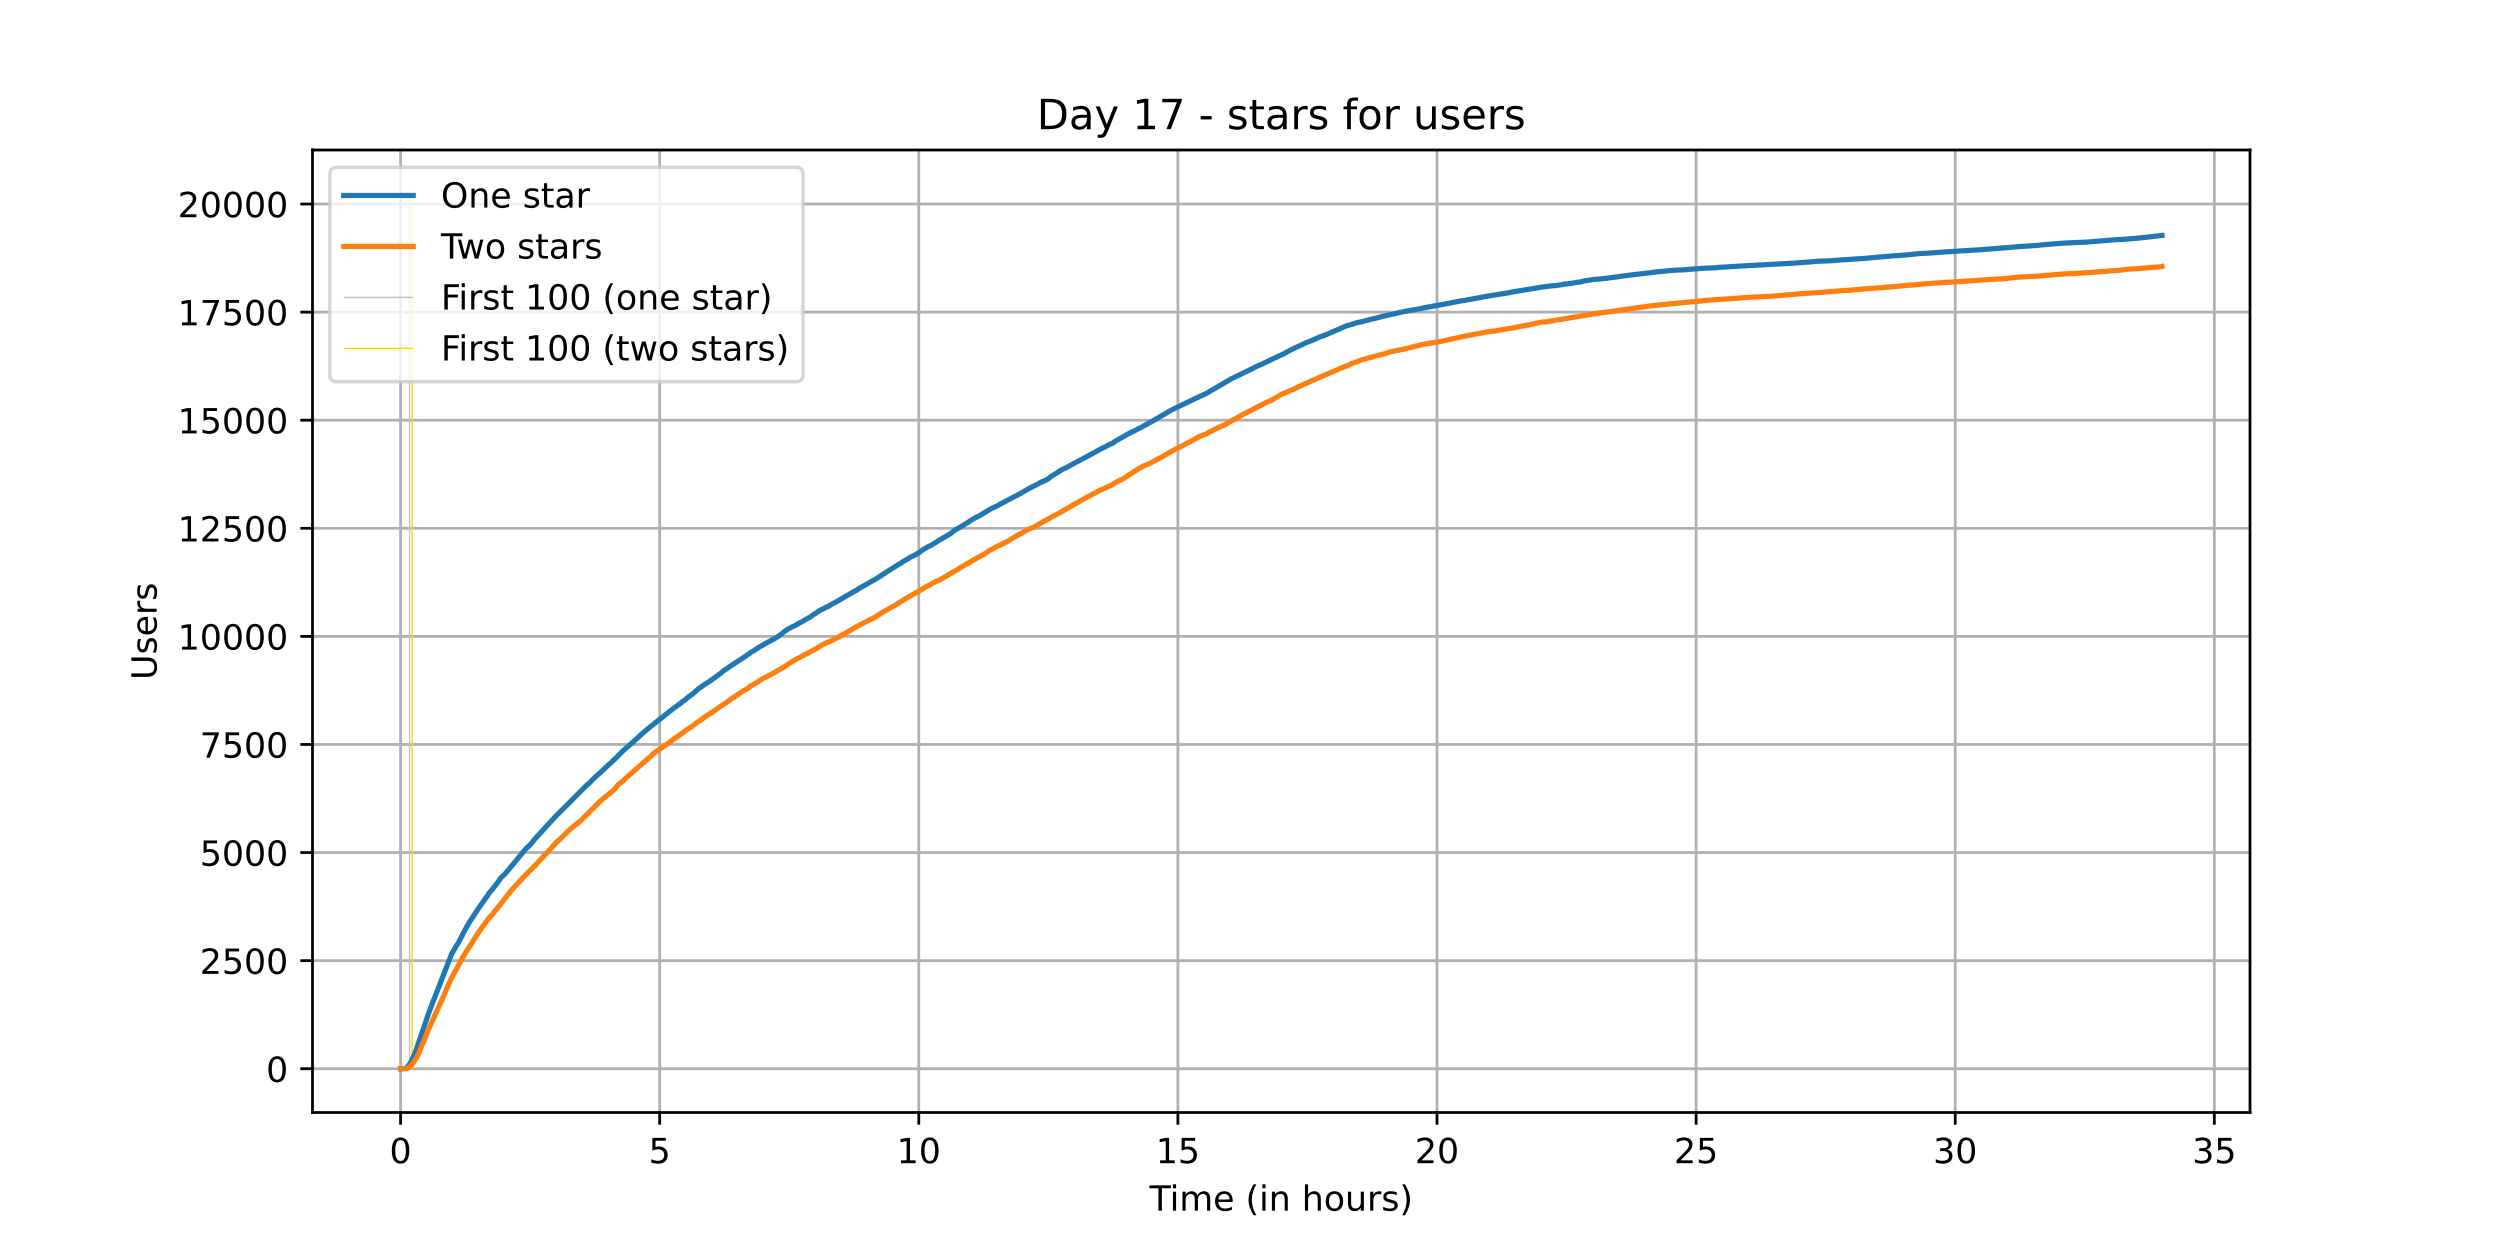 <?xml version="1.0" encoding="utf-8" standalone="no"?>
<!DOCTYPE svg PUBLIC "-//W3C//DTD SVG 1.1//EN"
  "http://www.w3.org/Graphics/SVG/1.1/DTD/svg11.dtd">
<!-- Created with matplotlib (https://matplotlib.org/) -->
<svg height="360pt" version="1.1" viewBox="0 0 720 360" width="720pt" xmlns="http://www.w3.org/2000/svg" xmlns:xlink="http://www.w3.org/1999/xlink">
 <defs>
  <style type="text/css">*{stroke-linecap:butt;stroke-linejoin:round;}</style>
 </defs>
 <g id="figure_1">
  <g id="patch_1">
   <path d="M 0 360 
L 720 360 
L 720 0 
L 0 0 
z
" style="fill:#ffffff;"/>
  </g>
  <g id="axes_1">
   <g id="patch_2">
    <path d="M 90 320.4 
L 648 320.4 
L 648 43.2 
L 90 43.2 
z
" style="fill:#ffffff;"/>
   </g>
   <g id="matplotlib.axis_1">
    <g id="xtick_1">
     <g id="line2d_1">
      <path clip-path="url(#p83f621152e)" d="M 115.364 320.4 
L 115.364 43.2 
" style="fill:none;stroke:#b0b0b0;stroke-linecap:square;stroke-width:0.8;"/>
     </g>
     <g id="line2d_2">
      <defs>
       <path d="M 0 0 
L 0 3.5 
" id="m2e81160166" style="stroke:#000000;stroke-width:0.8;"/>
      </defs>
      <g>
       <use style="stroke:#000000;stroke-width:0.8;" x="115.364" xlink:href="#m2e81160166" y="320.4"/>
      </g>
     </g>
     <g id="text_1">
      <!-- 0 -->
      <g transform="translate(112.182 334.998)scale(0.1 -0.1)">
       <defs>
        <path d="M 31.781 66.406 
Q 24.172 66.406 20.328 58.906 
Q 16.5 51.422 16.5 36.375 
Q 16.5 21.391 20.328 13.891 
Q 24.172 6.391 31.781 6.391 
Q 39.453 6.391 43.281 13.891 
Q 47.125 21.391 47.125 36.375 
Q 47.125 51.422 43.281 58.906 
Q 39.453 66.406 31.781 66.406 
z
M 31.781 74.219 
Q 44.047 74.219 50.516 64.516 
Q 56.984 54.828 56.984 36.375 
Q 56.984 17.969 50.516 8.266 
Q 44.047 -1.422 31.781 -1.422 
Q 19.531 -1.422 13.062 8.266 
Q 6.594 17.969 6.594 36.375 
Q 6.594 54.828 13.062 64.516 
Q 19.531 74.219 31.781 74.219 
z
" id="DejaVuSans-48"/>
       </defs>
       <use xlink:href="#DejaVuSans-48"/>
      </g>
     </g>
    </g>
    <g id="xtick_2">
     <g id="line2d_3">
      <path clip-path="url(#p83f621152e)" d="M 189.987 320.4 
L 189.987 43.2 
" style="fill:none;stroke:#b0b0b0;stroke-linecap:square;stroke-width:0.8;"/>
     </g>
     <g id="line2d_4">
      <g>
       <use style="stroke:#000000;stroke-width:0.8;" x="189.987" xlink:href="#m2e81160166" y="320.4"/>
      </g>
     </g>
     <g id="text_2">
      <!-- 5 -->
      <g transform="translate(186.806 334.998)scale(0.1 -0.1)">
       <defs>
        <path d="M 10.797 72.906 
L 49.516 72.906 
L 49.516 64.594 
L 19.828 64.594 
L 19.828 46.734 
Q 21.969 47.469 24.109 47.828 
Q 26.266 48.188 28.422 48.188 
Q 40.625 48.188 47.75 41.5 
Q 54.891 34.812 54.891 23.391 
Q 54.891 11.625 47.562 5.094 
Q 40.234 -1.422 26.906 -1.422 
Q 22.312 -1.422 17.547 -0.641 
Q 12.797 0.141 7.719 1.703 
L 7.719 11.625 
Q 12.109 9.234 16.797 8.062 
Q 21.484 6.891 26.703 6.891 
Q 35.156 6.891 40.078 11.328 
Q 45.016 15.766 45.016 23.391 
Q 45.016 31 40.078 35.438 
Q 35.156 39.891 26.703 39.891 
Q 22.75 39.891 18.812 39.016 
Q 14.891 38.141 10.797 36.281 
z
" id="DejaVuSans-53"/>
       </defs>
       <use xlink:href="#DejaVuSans-53"/>
      </g>
     </g>
    </g>
    <g id="xtick_3">
     <g id="line2d_5">
      <path clip-path="url(#p83f621152e)" d="M 264.61 320.4 
L 264.61 43.2 
" style="fill:none;stroke:#b0b0b0;stroke-linecap:square;stroke-width:0.8;"/>
     </g>
     <g id="line2d_6">
      <g>
       <use style="stroke:#000000;stroke-width:0.8;" x="264.61" xlink:href="#m2e81160166" y="320.4"/>
      </g>
     </g>
     <g id="text_3">
      <!-- 10 -->
      <g transform="translate(258.248 334.998)scale(0.1 -0.1)">
       <defs>
        <path d="M 12.406 8.297 
L 28.516 8.297 
L 28.516 63.922 
L 10.984 60.406 
L 10.984 69.391 
L 28.422 72.906 
L 38.281 72.906 
L 38.281 8.297 
L 54.391 8.297 
L 54.391 0 
L 12.406 0 
z
" id="DejaVuSans-49"/>
       </defs>
       <use xlink:href="#DejaVuSans-49"/>
       <use x="63.623" xlink:href="#DejaVuSans-48"/>
      </g>
     </g>
    </g>
    <g id="xtick_4">
     <g id="line2d_7">
      <path clip-path="url(#p83f621152e)" d="M 339.234 320.4 
L 339.234 43.2 
" style="fill:none;stroke:#b0b0b0;stroke-linecap:square;stroke-width:0.8;"/>
     </g>
     <g id="line2d_8">
      <g>
       <use style="stroke:#000000;stroke-width:0.8;" x="339.234" xlink:href="#m2e81160166" y="320.4"/>
      </g>
     </g>
     <g id="text_4">
      <!-- 15 -->
      <g transform="translate(332.871 334.998)scale(0.1 -0.1)">
       <use xlink:href="#DejaVuSans-49"/>
       <use x="63.623" xlink:href="#DejaVuSans-53"/>
      </g>
     </g>
    </g>
    <g id="xtick_5">
     <g id="line2d_9">
      <path clip-path="url(#p83f621152e)" d="M 413.857 320.4 
L 413.857 43.2 
" style="fill:none;stroke:#b0b0b0;stroke-linecap:square;stroke-width:0.8;"/>
     </g>
     <g id="line2d_10">
      <g>
       <use style="stroke:#000000;stroke-width:0.8;" x="413.857" xlink:href="#m2e81160166" y="320.4"/>
      </g>
     </g>
     <g id="text_5">
      <!-- 20 -->
      <g transform="translate(407.494 334.998)scale(0.1 -0.1)">
       <defs>
        <path d="M 19.188 8.297 
L 53.609 8.297 
L 53.609 0 
L 7.328 0 
L 7.328 8.297 
Q 12.938 14.109 22.625 23.891 
Q 32.328 33.688 34.812 36.531 
Q 39.547 41.844 41.422 45.531 
Q 43.312 49.219 43.312 52.781 
Q 43.312 58.594 39.234 62.25 
Q 35.156 65.922 28.609 65.922 
Q 23.969 65.922 18.812 64.312 
Q 13.672 62.703 7.812 59.422 
L 7.812 69.391 
Q 13.766 71.781 18.938 73 
Q 24.125 74.219 28.422 74.219 
Q 39.75 74.219 46.484 68.547 
Q 53.219 62.891 53.219 53.422 
Q 53.219 48.922 51.531 44.891 
Q 49.859 40.875 45.406 35.406 
Q 44.188 33.984 37.641 27.219 
Q 31.109 20.453 19.188 8.297 
z
" id="DejaVuSans-50"/>
       </defs>
       <use xlink:href="#DejaVuSans-50"/>
       <use x="63.623" xlink:href="#DejaVuSans-48"/>
      </g>
     </g>
    </g>
    <g id="xtick_6">
     <g id="line2d_11">
      <path clip-path="url(#p83f621152e)" d="M 488.48 320.4 
L 488.48 43.2 
" style="fill:none;stroke:#b0b0b0;stroke-linecap:square;stroke-width:0.8;"/>
     </g>
     <g id="line2d_12">
      <g>
       <use style="stroke:#000000;stroke-width:0.8;" x="488.48" xlink:href="#m2e81160166" y="320.4"/>
      </g>
     </g>
     <g id="text_6">
      <!-- 25 -->
      <g transform="translate(482.118 334.998)scale(0.1 -0.1)">
       <use xlink:href="#DejaVuSans-50"/>
       <use x="63.623" xlink:href="#DejaVuSans-53"/>
      </g>
     </g>
    </g>
    <g id="xtick_7">
     <g id="line2d_13">
      <path clip-path="url(#p83f621152e)" d="M 563.104 320.4 
L 563.104 43.2 
" style="fill:none;stroke:#b0b0b0;stroke-linecap:square;stroke-width:0.8;"/>
     </g>
     <g id="line2d_14">
      <g>
       <use style="stroke:#000000;stroke-width:0.8;" x="563.104" xlink:href="#m2e81160166" y="320.4"/>
      </g>
     </g>
     <g id="text_7">
      <!-- 30 -->
      <g transform="translate(556.741 334.998)scale(0.1 -0.1)">
       <defs>
        <path d="M 40.578 39.312 
Q 47.656 37.797 51.625 33 
Q 55.609 28.219 55.609 21.188 
Q 55.609 10.406 48.188 4.484 
Q 40.766 -1.422 27.094 -1.422 
Q 22.516 -1.422 17.656 -0.516 
Q 12.797 0.391 7.625 2.203 
L 7.625 11.719 
Q 11.719 9.328 16.594 8.109 
Q 21.484 6.891 26.812 6.891 
Q 36.078 6.891 40.938 10.547 
Q 45.797 14.203 45.797 21.188 
Q 45.797 27.641 41.281 31.266 
Q 36.766 34.906 28.719 34.906 
L 20.219 34.906 
L 20.219 43.016 
L 29.109 43.016 
Q 36.375 43.016 40.234 45.922 
Q 44.094 48.828 44.094 54.297 
Q 44.094 59.906 40.109 62.906 
Q 36.141 65.922 28.719 65.922 
Q 24.656 65.922 20.016 65.031 
Q 15.375 64.156 9.812 62.312 
L 9.812 71.094 
Q 15.438 72.656 20.344 73.438 
Q 25.25 74.219 29.594 74.219 
Q 40.828 74.219 47.359 69.109 
Q 53.906 64.016 53.906 55.328 
Q 53.906 49.266 50.438 45.094 
Q 46.969 40.922 40.578 39.312 
z
" id="DejaVuSans-51"/>
       </defs>
       <use xlink:href="#DejaVuSans-51"/>
       <use x="63.623" xlink:href="#DejaVuSans-48"/>
      </g>
     </g>
    </g>
    <g id="xtick_8">
     <g id="line2d_15">
      <path clip-path="url(#p83f621152e)" d="M 637.727 320.4 
L 637.727 43.2 
" style="fill:none;stroke:#b0b0b0;stroke-linecap:square;stroke-width:0.8;"/>
     </g>
     <g id="line2d_16">
      <g>
       <use style="stroke:#000000;stroke-width:0.8;" x="637.727" xlink:href="#m2e81160166" y="320.4"/>
      </g>
     </g>
     <g id="text_8">
      <!-- 35 -->
      <g transform="translate(631.364 334.998)scale(0.1 -0.1)">
       <use xlink:href="#DejaVuSans-51"/>
       <use x="63.623" xlink:href="#DejaVuSans-53"/>
      </g>
     </g>
    </g>
    <g id="text_9">
     <!-- Time (in hours) -->
     <g transform="translate(331.072 348.677)scale(0.1 -0.1)">
      <defs>
       <path d="M -0.297 72.906 
L 61.375 72.906 
L 61.375 64.594 
L 35.5 64.594 
L 35.5 0 
L 25.594 0 
L 25.594 64.594 
L -0.297 64.594 
z
" id="DejaVuSans-84"/>
       <path d="M 9.422 54.688 
L 18.406 54.688 
L 18.406 0 
L 9.422 0 
z
M 9.422 75.984 
L 18.406 75.984 
L 18.406 64.594 
L 9.422 64.594 
z
" id="DejaVuSans-105"/>
       <path d="M 52 44.188 
Q 55.375 50.25 60.062 53.125 
Q 64.75 56 71.094 56 
Q 79.641 56 84.281 50.016 
Q 88.922 44.047 88.922 33.016 
L 88.922 0 
L 79.891 0 
L 79.891 32.719 
Q 79.891 40.578 77.094 44.375 
Q 74.312 48.188 68.609 48.188 
Q 61.625 48.188 57.562 43.547 
Q 53.516 38.922 53.516 30.906 
L 53.516 0 
L 44.484 0 
L 44.484 32.719 
Q 44.484 40.625 41.703 44.406 
Q 38.922 48.188 33.109 48.188 
Q 26.219 48.188 22.156 43.531 
Q 18.109 38.875 18.109 30.906 
L 18.109 0 
L 9.078 0 
L 9.078 54.688 
L 18.109 54.688 
L 18.109 46.188 
Q 21.188 51.219 25.484 53.609 
Q 29.781 56 35.688 56 
Q 41.656 56 45.828 52.969 
Q 50 49.953 52 44.188 
z
" id="DejaVuSans-109"/>
       <path d="M 56.203 29.594 
L 56.203 25.203 
L 14.891 25.203 
Q 15.484 15.922 20.484 11.062 
Q 25.484 6.203 34.422 6.203 
Q 39.594 6.203 44.453 7.469 
Q 49.312 8.734 54.109 11.281 
L 54.109 2.781 
Q 49.266 0.734 44.188 -0.344 
Q 39.109 -1.422 33.891 -1.422 
Q 20.797 -1.422 13.156 6.188 
Q 5.516 13.812 5.516 26.812 
Q 5.516 40.234 12.766 48.109 
Q 20.016 56 32.328 56 
Q 43.359 56 49.781 48.891 
Q 56.203 41.797 56.203 29.594 
z
M 47.219 32.234 
Q 47.125 39.594 43.094 43.984 
Q 39.062 48.391 32.422 48.391 
Q 24.906 48.391 20.391 44.141 
Q 15.875 39.891 15.188 32.172 
z
" id="DejaVuSans-101"/>
       <path id="DejaVuSans-32"/>
       <path d="M 31 75.875 
Q 24.469 64.656 21.281 53.656 
Q 18.109 42.672 18.109 31.391 
Q 18.109 20.125 21.312 9.062 
Q 24.516 -2 31 -13.188 
L 23.188 -13.188 
Q 15.875 -1.703 12.234 9.375 
Q 8.594 20.453 8.594 31.391 
Q 8.594 42.281 12.203 53.312 
Q 15.828 64.359 23.188 75.875 
z
" id="DejaVuSans-40"/>
       <path d="M 54.891 33.016 
L 54.891 0 
L 45.906 0 
L 45.906 32.719 
Q 45.906 40.484 42.875 44.328 
Q 39.844 48.188 33.797 48.188 
Q 26.516 48.188 22.312 43.547 
Q 18.109 38.922 18.109 30.906 
L 18.109 0 
L 9.078 0 
L 9.078 54.688 
L 18.109 54.688 
L 18.109 46.188 
Q 21.344 51.125 25.703 53.562 
Q 30.078 56 35.797 56 
Q 45.219 56 50.047 50.172 
Q 54.891 44.344 54.891 33.016 
z
" id="DejaVuSans-110"/>
       <path d="M 54.891 33.016 
L 54.891 0 
L 45.906 0 
L 45.906 32.719 
Q 45.906 40.484 42.875 44.328 
Q 39.844 48.188 33.797 48.188 
Q 26.516 48.188 22.312 43.547 
Q 18.109 38.922 18.109 30.906 
L 18.109 0 
L 9.078 0 
L 9.078 75.984 
L 18.109 75.984 
L 18.109 46.188 
Q 21.344 51.125 25.703 53.562 
Q 30.078 56 35.797 56 
Q 45.219 56 50.047 50.172 
Q 54.891 44.344 54.891 33.016 
z
" id="DejaVuSans-104"/>
       <path d="M 30.609 48.391 
Q 23.391 48.391 19.188 42.75 
Q 14.984 37.109 14.984 27.297 
Q 14.984 17.484 19.156 11.844 
Q 23.344 6.203 30.609 6.203 
Q 37.797 6.203 41.984 11.859 
Q 46.188 17.531 46.188 27.297 
Q 46.188 37.016 41.984 42.703 
Q 37.797 48.391 30.609 48.391 
z
M 30.609 56 
Q 42.328 56 49.016 48.375 
Q 55.719 40.766 55.719 27.297 
Q 55.719 13.875 49.016 6.219 
Q 42.328 -1.422 30.609 -1.422 
Q 18.844 -1.422 12.172 6.219 
Q 5.516 13.875 5.516 27.297 
Q 5.516 40.766 12.172 48.375 
Q 18.844 56 30.609 56 
z
" id="DejaVuSans-111"/>
       <path d="M 8.5 21.578 
L 8.5 54.688 
L 17.484 54.688 
L 17.484 21.922 
Q 17.484 14.156 20.5 10.266 
Q 23.531 6.391 29.594 6.391 
Q 36.859 6.391 41.078 11.031 
Q 45.312 15.672 45.312 23.688 
L 45.312 54.688 
L 54.297 54.688 
L 54.297 0 
L 45.312 0 
L 45.312 8.406 
Q 42.047 3.422 37.719 1 
Q 33.406 -1.422 27.688 -1.422 
Q 18.266 -1.422 13.375 4.438 
Q 8.5 10.297 8.5 21.578 
z
M 31.109 56 
z
" id="DejaVuSans-117"/>
       <path d="M 41.109 46.297 
Q 39.594 47.172 37.812 47.578 
Q 36.031 48 33.891 48 
Q 26.266 48 22.188 43.047 
Q 18.109 38.094 18.109 28.812 
L 18.109 0 
L 9.078 0 
L 9.078 54.688 
L 18.109 54.688 
L 18.109 46.188 
Q 20.953 51.172 25.484 53.578 
Q 30.031 56 36.531 56 
Q 37.453 56 38.578 55.875 
Q 39.703 55.766 41.062 55.516 
z
" id="DejaVuSans-114"/>
       <path d="M 44.281 53.078 
L 44.281 44.578 
Q 40.484 46.531 36.375 47.5 
Q 32.281 48.484 27.875 48.484 
Q 21.188 48.484 17.844 46.438 
Q 14.5 44.391 14.5 40.281 
Q 14.5 37.156 16.891 35.375 
Q 19.281 33.594 26.516 31.984 
L 29.594 31.297 
Q 39.156 29.25 43.188 25.516 
Q 47.219 21.781 47.219 15.094 
Q 47.219 7.469 41.188 3.016 
Q 35.156 -1.422 24.609 -1.422 
Q 20.219 -1.422 15.453 -0.562 
Q 10.688 0.297 5.422 2 
L 5.422 11.281 
Q 10.406 8.688 15.234 7.391 
Q 20.062 6.109 24.812 6.109 
Q 31.156 6.109 34.562 8.281 
Q 37.984 10.453 37.984 14.406 
Q 37.984 18.062 35.516 20.016 
Q 33.062 21.969 24.703 23.781 
L 21.578 24.516 
Q 13.234 26.266 9.516 29.906 
Q 5.812 33.547 5.812 39.891 
Q 5.812 47.609 11.281 51.797 
Q 16.75 56 26.812 56 
Q 31.781 56 36.172 55.266 
Q 40.578 54.547 44.281 53.078 
z
" id="DejaVuSans-115"/>
       <path d="M 8.016 75.875 
L 15.828 75.875 
Q 23.141 64.359 26.781 53.312 
Q 30.422 42.281 30.422 31.391 
Q 30.422 20.453 26.781 9.375 
Q 23.141 -1.703 15.828 -13.188 
L 8.016 -13.188 
Q 14.5 -2 17.703 9.062 
Q 20.906 20.125 20.906 31.391 
Q 20.906 42.672 17.703 53.656 
Q 14.5 64.656 8.016 75.875 
z
" id="DejaVuSans-41"/>
      </defs>
      <use xlink:href="#DejaVuSans-84"/>
      <use x="57.959" xlink:href="#DejaVuSans-105"/>
      <use x="85.742" xlink:href="#DejaVuSans-109"/>
      <use x="183.154" xlink:href="#DejaVuSans-101"/>
      <use x="244.678" xlink:href="#DejaVuSans-32"/>
      <use x="276.465" xlink:href="#DejaVuSans-40"/>
      <use x="315.479" xlink:href="#DejaVuSans-105"/>
      <use x="343.262" xlink:href="#DejaVuSans-110"/>
      <use x="406.641" xlink:href="#DejaVuSans-32"/>
      <use x="438.428" xlink:href="#DejaVuSans-104"/>
      <use x="501.807" xlink:href="#DejaVuSans-111"/>
      <use x="562.988" xlink:href="#DejaVuSans-117"/>
      <use x="626.367" xlink:href="#DejaVuSans-114"/>
      <use x="667.48" xlink:href="#DejaVuSans-115"/>
      <use x="719.58" xlink:href="#DejaVuSans-41"/>
     </g>
    </g>
   </g>
   <g id="matplotlib.axis_2">
    <g id="ytick_1">
     <g id="line2d_17">
      <path clip-path="url(#p83f621152e)" d="M 90 307.8 
L 648 307.8 
" style="fill:none;stroke:#b0b0b0;stroke-linecap:square;stroke-width:0.8;"/>
     </g>
     <g id="line2d_18">
      <defs>
       <path d="M 0 0 
L -3.5 0 
" id="me987c7b896" style="stroke:#000000;stroke-width:0.8;"/>
      </defs>
      <g>
       <use style="stroke:#000000;stroke-width:0.8;" x="90" xlink:href="#me987c7b896" y="307.8"/>
      </g>
     </g>
     <g id="text_10">
      <!-- 0 -->
      <g transform="translate(76.638 311.599)scale(0.1 -0.1)">
       <use xlink:href="#DejaVuSans-48"/>
      </g>
     </g>
    </g>
    <g id="ytick_2">
     <g id="line2d_19">
      <path clip-path="url(#p83f621152e)" d="M 90 276.67 
L 648 276.67 
" style="fill:none;stroke:#b0b0b0;stroke-linecap:square;stroke-width:0.8;"/>
     </g>
     <g id="line2d_20">
      <g>
       <use style="stroke:#000000;stroke-width:0.8;" x="90" xlink:href="#me987c7b896" y="276.67"/>
      </g>
     </g>
     <g id="text_11">
      <!-- 2500 -->
      <g transform="translate(57.55 280.469)scale(0.1 -0.1)">
       <use xlink:href="#DejaVuSans-50"/>
       <use x="63.623" xlink:href="#DejaVuSans-53"/>
       <use x="127.246" xlink:href="#DejaVuSans-48"/>
       <use x="190.869" xlink:href="#DejaVuSans-48"/>
      </g>
     </g>
    </g>
    <g id="ytick_3">
     <g id="line2d_21">
      <path clip-path="url(#p83f621152e)" d="M 90 245.54 
L 648 245.54 
" style="fill:none;stroke:#b0b0b0;stroke-linecap:square;stroke-width:0.8;"/>
     </g>
     <g id="line2d_22">
      <g>
       <use style="stroke:#000000;stroke-width:0.8;" x="90" xlink:href="#me987c7b896" y="245.54"/>
      </g>
     </g>
     <g id="text_12">
      <!-- 5000 -->
      <g transform="translate(57.55 249.339)scale(0.1 -0.1)">
       <use xlink:href="#DejaVuSans-53"/>
       <use x="63.623" xlink:href="#DejaVuSans-48"/>
       <use x="127.246" xlink:href="#DejaVuSans-48"/>
       <use x="190.869" xlink:href="#DejaVuSans-48"/>
      </g>
     </g>
    </g>
    <g id="ytick_4">
     <g id="line2d_23">
      <path clip-path="url(#p83f621152e)" d="M 90 214.41 
L 648 214.41 
" style="fill:none;stroke:#b0b0b0;stroke-linecap:square;stroke-width:0.8;"/>
     </g>
     <g id="line2d_24">
      <g>
       <use style="stroke:#000000;stroke-width:0.8;" x="90" xlink:href="#me987c7b896" y="214.41"/>
      </g>
     </g>
     <g id="text_13">
      <!-- 7500 -->
      <g transform="translate(57.55 218.209)scale(0.1 -0.1)">
       <defs>
        <path d="M 8.203 72.906 
L 55.078 72.906 
L 55.078 68.703 
L 28.609 0 
L 18.312 0 
L 43.219 64.594 
L 8.203 64.594 
z
" id="DejaVuSans-55"/>
       </defs>
       <use xlink:href="#DejaVuSans-55"/>
       <use x="63.623" xlink:href="#DejaVuSans-53"/>
       <use x="127.246" xlink:href="#DejaVuSans-48"/>
       <use x="190.869" xlink:href="#DejaVuSans-48"/>
      </g>
     </g>
    </g>
    <g id="ytick_5">
     <g id="line2d_25">
      <path clip-path="url(#p83f621152e)" d="M 90 183.28 
L 648 183.28 
" style="fill:none;stroke:#b0b0b0;stroke-linecap:square;stroke-width:0.8;"/>
     </g>
     <g id="line2d_26">
      <g>
       <use style="stroke:#000000;stroke-width:0.8;" x="90" xlink:href="#me987c7b896" y="183.28"/>
      </g>
     </g>
     <g id="text_14">
      <!-- 10000 -->
      <g transform="translate(51.188 187.079)scale(0.1 -0.1)">
       <use xlink:href="#DejaVuSans-49"/>
       <use x="63.623" xlink:href="#DejaVuSans-48"/>
       <use x="127.246" xlink:href="#DejaVuSans-48"/>
       <use x="190.869" xlink:href="#DejaVuSans-48"/>
       <use x="254.492" xlink:href="#DejaVuSans-48"/>
      </g>
     </g>
    </g>
    <g id="ytick_6">
     <g id="line2d_27">
      <path clip-path="url(#p83f621152e)" d="M 90 152.15 
L 648 152.15 
" style="fill:none;stroke:#b0b0b0;stroke-linecap:square;stroke-width:0.8;"/>
     </g>
     <g id="line2d_28">
      <g>
       <use style="stroke:#000000;stroke-width:0.8;" x="90" xlink:href="#me987c7b896" y="152.15"/>
      </g>
     </g>
     <g id="text_15">
      <!-- 12500 -->
      <g transform="translate(51.188 155.949)scale(0.1 -0.1)">
       <use xlink:href="#DejaVuSans-49"/>
       <use x="63.623" xlink:href="#DejaVuSans-50"/>
       <use x="127.246" xlink:href="#DejaVuSans-53"/>
       <use x="190.869" xlink:href="#DejaVuSans-48"/>
       <use x="254.492" xlink:href="#DejaVuSans-48"/>
      </g>
     </g>
    </g>
    <g id="ytick_7">
     <g id="line2d_29">
      <path clip-path="url(#p83f621152e)" d="M 90 121.02 
L 648 121.02 
" style="fill:none;stroke:#b0b0b0;stroke-linecap:square;stroke-width:0.8;"/>
     </g>
     <g id="line2d_30">
      <g>
       <use style="stroke:#000000;stroke-width:0.8;" x="90" xlink:href="#me987c7b896" y="121.02"/>
      </g>
     </g>
     <g id="text_16">
      <!-- 15000 -->
      <g transform="translate(51.188 124.819)scale(0.1 -0.1)">
       <use xlink:href="#DejaVuSans-49"/>
       <use x="63.623" xlink:href="#DejaVuSans-53"/>
       <use x="127.246" xlink:href="#DejaVuSans-48"/>
       <use x="190.869" xlink:href="#DejaVuSans-48"/>
       <use x="254.492" xlink:href="#DejaVuSans-48"/>
      </g>
     </g>
    </g>
    <g id="ytick_8">
     <g id="line2d_31">
      <path clip-path="url(#p83f621152e)" d="M 90 89.89 
L 648 89.89 
" style="fill:none;stroke:#b0b0b0;stroke-linecap:square;stroke-width:0.8;"/>
     </g>
     <g id="line2d_32">
      <g>
       <use style="stroke:#000000;stroke-width:0.8;" x="90" xlink:href="#me987c7b896" y="89.89"/>
      </g>
     </g>
     <g id="text_17">
      <!-- 17500 -->
      <g transform="translate(51.188 93.689)scale(0.1 -0.1)">
       <use xlink:href="#DejaVuSans-49"/>
       <use x="63.623" xlink:href="#DejaVuSans-55"/>
       <use x="127.246" xlink:href="#DejaVuSans-53"/>
       <use x="190.869" xlink:href="#DejaVuSans-48"/>
       <use x="254.492" xlink:href="#DejaVuSans-48"/>
      </g>
     </g>
    </g>
    <g id="ytick_9">
     <g id="line2d_33">
      <path clip-path="url(#p83f621152e)" d="M 90 58.76 
L 648 58.76 
" style="fill:none;stroke:#b0b0b0;stroke-linecap:square;stroke-width:0.8;"/>
     </g>
     <g id="line2d_34">
      <g>
       <use style="stroke:#000000;stroke-width:0.8;" x="90" xlink:href="#me987c7b896" y="58.76"/>
      </g>
     </g>
     <g id="text_18">
      <!-- 20000 -->
      <g transform="translate(51.188 62.559)scale(0.1 -0.1)">
       <use xlink:href="#DejaVuSans-50"/>
       <use x="63.623" xlink:href="#DejaVuSans-48"/>
       <use x="127.246" xlink:href="#DejaVuSans-48"/>
       <use x="190.869" xlink:href="#DejaVuSans-48"/>
       <use x="254.492" xlink:href="#DejaVuSans-48"/>
      </g>
     </g>
    </g>
    <g id="text_19">
     <!-- Users -->
     <g transform="translate(45.108 195.801)rotate(-90)scale(0.1 -0.1)">
      <defs>
       <path d="M 8.688 72.906 
L 18.609 72.906 
L 18.609 28.609 
Q 18.609 16.891 22.844 11.734 
Q 27.094 6.594 36.625 6.594 
Q 46.094 6.594 50.344 11.734 
Q 54.594 16.891 54.594 28.609 
L 54.594 72.906 
L 64.5 72.906 
L 64.5 27.391 
Q 64.5 13.141 57.438 5.859 
Q 50.391 -1.422 36.625 -1.422 
Q 22.797 -1.422 15.734 5.859 
Q 8.688 13.141 8.688 27.391 
z
" id="DejaVuSans-85"/>
      </defs>
      <use xlink:href="#DejaVuSans-85"/>
      <use x="73.193" xlink:href="#DejaVuSans-115"/>
      <use x="125.293" xlink:href="#DejaVuSans-101"/>
      <use x="186.816" xlink:href="#DejaVuSans-114"/>
      <use x="227.93" xlink:href="#DejaVuSans-115"/>
     </g>
    </g>
   </g>
   <g id="LineCollection_1">
    <path clip-path="url(#p83f621152e)" d="M 117.955 307.8 
L 117.955 55.8 
" style="fill:none;stroke:#c0c0c0;stroke-width:0.4;"/>
   </g>
   <g id="LineCollection_2">
    <path clip-path="url(#p83f621152e)" d="M 118.693 307.8 
L 118.693 55.8 
" style="fill:none;stroke:#ffd700;stroke-width:0.4;"/>
   </g>
   <g id="line2d_35">
    <path clip-path="url(#p83f621152e)" d="M 115.364 307.8 
L 116.723 307.738 
L 117.217 307.426 
L 118.203 306.156 
L 119.435 303.566 
L 123.626 291.314 
L 123.871 290.766 
L 124.609 288.661 
L 125.102 287.491 
L 130.035 274.84 
L 130.777 273.557 
L 131.271 272.673 
L 132.009 271.515 
L 132.502 270.556 
L 132.995 269.622 
L 133.733 268.165 
L 135.213 265.538 
L 135.951 264.442 
L 137.676 261.79 
L 140.143 258.278 
L 140.391 257.992 
L 140.881 257.133 
L 141.623 256.348 
L 142.854 254.767 
L 143.347 254.119 
L 144.089 253.049 
L 144.583 252.451 
L 145.321 251.841 
L 151.494 244.394 
L 152.232 243.747 
L 153.223 242.688 
L 153.96 241.717 
L 159.143 236.052 
L 160.378 234.732 
L 162.103 233.038 
L 169.014 226.09 
L 169.756 225.517 
L 170.245 224.982 
L 170.987 224.222 
L 172.218 223.064 
L 172.96 222.429 
L 175.672 219.876 
L 175.916 219.752 
L 176.654 218.955 
L 177.148 218.544 
L 177.641 218.046 
L 179.366 216.278 
L 181.094 214.759 
L 182.326 213.688 
L 184.299 211.92 
L 184.792 211.421 
L 187.01 209.529 
L 193.664 204.249 
L 196.131 202.456 
L 196.624 201.983 
L 196.869 201.883 
L 198.594 200.476 
L 199.58 199.791 
L 201.06 198.446 
L 203.034 197.064 
L 204.509 196.13 
L 207.47 193.951 
L 208.456 193.142 
L 211.665 190.975 
L 214.87 188.908 
L 215.608 188.311 
L 215.852 188.198 
L 216.346 187.788 
L 217.088 187.439 
L 218.074 186.717 
L 218.812 186.281 
L 220.292 185.409 
L 223.248 183.828 
L 224.48 183.006 
L 225.222 182.471 
L 225.96 181.835 
L 226.946 181.163 
L 227.684 180.802 
L 228.178 180.503 
L 229.164 180.08 
L 229.658 179.756 
L 231.138 178.959 
L 232.124 178.336 
L 232.369 178.249 
L 232.862 177.95 
L 233.356 177.701 
L 234.587 176.78 
L 234.836 176.705 
L 235.574 176.17 
L 236.56 175.547 
L 237.298 175.236 
L 238.04 174.813 
L 238.534 174.663 
L 239.765 173.879 
L 240.258 173.655 
L 244.694 171.089 
L 245.187 170.828 
L 245.436 170.591 
L 245.681 170.542 
L 246.423 170.093 
L 246.668 170.019 
L 247.654 169.309 
L 248.392 168.923 
L 250.117 167.951 
L 250.859 167.503 
L 252.09 166.843 
L 254.801 165.1 
L 255.295 164.764 
L 258.993 162.423 
L 259.486 162.211 
L 259.731 161.962 
L 261.708 160.804 
L 262.202 160.455 
L 263.433 159.908 
L 264.171 159.422 
L 264.664 159.198 
L 265.9 158.239 
L 267.375 157.405 
L 268.118 157.093 
L 269.104 156.471 
L 270.336 155.674 
L 271.322 155.101 
L 273.54 153.794 
L 275.265 152.499 
L 276.252 152 
L 277.483 151.228 
L 278.469 150.618 
L 278.963 150.357 
L 279.456 149.933 
L 280.936 149.099 
L 282.416 148.364 
L 282.91 148.028 
L 283.403 147.742 
L 285.372 146.522 
L 287.346 145.625 
L 287.839 145.314 
L 289.315 144.529 
L 290.057 144.131 
L 292.275 142.96 
L 292.768 142.749 
L 296.466 140.619 
L 298.929 139.399 
L 299.671 138.938 
L 299.915 138.901 
L 300.409 138.602 
L 300.653 138.565 
L 301.147 138.291 
L 301.64 138.029 
L 301.889 137.917 
L 302.627 137.257 
L 304.845 135.912 
L 305.831 135.24 
L 306.569 134.929 
L 307.556 134.443 
L 308.543 133.858 
L 312.241 131.903 
L 315.939 129.911 
L 317.419 129.076 
L 318.405 128.641 
L 319.637 127.956 
L 320.623 127.545 
L 321.117 127.121 
L 323.828 125.577 
L 325.059 124.892 
L 325.801 124.469 
L 326.295 124.332 
L 327.775 123.498 
L 328.513 123.162 
L 331.97 121.244 
L 336.162 118.803 
L 336.655 118.48 
L 337.397 118.081 
L 337.89 117.832 
L 343.313 115.23 
L 346.522 113.698 
L 347.015 113.536 
L 354.66 109.066 
L 360.083 106.463 
L 362.056 105.442 
L 363.287 104.919 
L 368.221 102.566 
L 369.452 102.043 
L 371.919 100.673 
L 372.424 100.474 
L 372.918 100.213 
L 373.411 99.988 
L 376.122 98.718 
L 377.354 98.245 
L 377.847 98.058 
L 379.082 97.523 
L 380.069 97.037 
L 381.056 96.726 
L 383.274 95.805 
L 384.012 95.493 
L 384.505 95.269 
L 387.958 93.762 
L 388.456 93.663 
L 390.678 92.966 
L 392.154 92.654 
L 394.376 92.081 
L 396.594 91.534 
L 398.07 91.16 
L 398.563 91.035 
L 399.799 90.762 
L 402.51 90.151 
L 403.248 89.965 
L 404.235 89.765 
L 405.221 89.566 
L 405.959 89.417 
L 406.946 89.28 
L 414.093 87.91 
L 414.835 87.798 
L 421.245 86.578 
L 422.231 86.441 
L 427.654 85.432 
L 428.392 85.295 
L 435.046 84.224 
L 435.539 84.075 
L 436.526 83.925 
L 442.691 82.917 
L 443.428 82.78 
L 446.384 82.381 
L 447.126 82.307 
L 448.113 82.244 
L 450.824 81.796 
L 452.549 81.609 
L 453.78 81.36 
L 455.012 81.198 
L 455.505 81.124 
L 455.998 80.949 
L 458.71 80.513 
L 461.176 80.302 
L 461.914 80.227 
L 465.612 79.754 
L 466.354 79.654 
L 467.337 79.48 
L 468.079 79.418 
L 469.555 79.206 
L 475.471 78.521 
L 476.951 78.309 
L 479.907 78.048 
L 481.142 77.911 
L 482.374 77.811 
L 485.085 77.712 
L 487.796 77.463 
L 491.001 77.239 
L 493.712 77.139 
L 495.437 76.965 
L 497.41 76.878 
L 498.148 76.803 
L 516.883 75.757 
L 518.363 75.645 
L 521.567 75.421 
L 522.554 75.321 
L 523.785 75.221 
L 526.745 75.134 
L 530.933 74.81 
L 536.849 74.424 
L 538.577 74.263 
L 539.56 74.175 
L 545.725 73.652 
L 546.956 73.59 
L 547.694 73.515 
L 550.405 73.291 
L 551.641 73.154 
L 553.116 73.005 
L 555.334 72.905 
L 560.268 72.557 
L 561.499 72.47 
L 570.873 71.884 
L 576.295 71.448 
L 579.749 71.187 
L 580.238 71.1 
L 586.403 70.701 
L 588.127 70.527 
L 590.839 70.29 
L 594.785 69.992 
L 597.003 69.892 
L 597.986 69.842 
L 600.697 69.743 
L 606.613 69.257 
L 609.818 68.995 
L 611.791 68.908 
L 615.734 68.597 
L 621.65 67.925 
L 622.392 67.812 
L 622.636 67.8 
L 622.636 67.8 
" style="fill:none;stroke:#1f77b4;stroke-linecap:square;stroke-width:1.5;"/>
   </g>
   <g id="line2d_36">
    <path clip-path="url(#p83f621152e)" d="M 115.364 307.8 
L 116.968 307.75 
L 117.71 307.414 
L 118.203 307.04 
L 118.941 306.231 
L 119.928 304.699 
L 120.666 303.168 
L 121.404 301.3 
L 122.146 299.656 
L 122.884 297.764 
L 123.626 295.995 
L 126.586 289.421 
L 127.079 288.412 
L 128.804 284.415 
L 129.791 282.186 
L 132.747 276.695 
L 134.475 273.706 
L 135.707 271.926 
L 136.693 270.245 
L 137.925 268.402 
L 138.663 267.331 
L 139.156 266.646 
L 140.636 264.629 
L 141.867 263.284 
L 142.361 262.574 
L 143.099 261.728 
L 147.298 256.411 
L 149.023 254.543 
L 150.014 253.422 
L 151.494 251.878 
L 152.48 250.882 
L 153.712 249.649 
L 154.205 249.201 
L 155.445 247.769 
L 155.938 247.296 
L 157.414 245.714 
L 158.649 244.382 
L 160.378 242.452 
L 160.871 242.066 
L 164.076 238.928 
L 167.036 236.537 
L 171.725 231.893 
L 172.218 231.394 
L 172.712 230.847 
L 176.903 227.435 
L 177.89 226.152 
L 179.614 224.733 
L 180.108 224.185 
L 187.748 217.523 
L 188.242 216.963 
L 191.94 214.422 
L 192.678 213.887 
L 193.171 213.588 
L 193.664 213.127 
L 195.144 212.119 
L 198.1 209.965 
L 199.336 209.217 
L 199.829 208.769 
L 200.567 208.209 
L 201.798 207.387 
L 202.292 207.051 
L 203.772 205.93 
L 204.265 205.669 
L 204.758 205.27 
L 205.003 205.208 
L 207.714 203.29 
L 208.95 202.531 
L 210.919 201.012 
L 211.416 200.8 
L 211.91 200.439 
L 213.634 199.243 
L 214.621 198.671 
L 215.114 198.434 
L 216.101 197.65 
L 217.581 196.803 
L 219.55 195.533 
L 221.768 194.412 
L 222.51 193.976 
L 223.004 193.727 
L 225.96 191.996 
L 227.191 191.15 
L 228.92 190.066 
L 234.836 186.941 
L 237.054 185.584 
L 237.791 185.247 
L 239.272 184.637 
L 240.014 184.201 
L 240.258 184.152 
L 240.996 183.728 
L 242.476 182.919 
L 242.97 182.595 
L 243.712 182.284 
L 244.201 181.948 
L 244.943 181.512 
L 246.668 180.478 
L 252.09 177.689 
L 252.583 177.303 
L 253.321 176.904 
L 254.308 176.269 
L 257.513 174.451 
L 258.006 174.215 
L 259.731 173.069 
L 261.46 172.048 
L 265.9 169.508 
L 266.389 169.184 
L 267.131 168.711 
L 267.624 168.599 
L 268.611 167.951 
L 269.104 167.69 
L 269.593 167.453 
L 270.58 167.055 
L 273.54 165.324 
L 274.034 165 
L 275.514 164.154 
L 277.976 162.647 
L 278.469 162.41 
L 278.963 162.199 
L 279.456 161.788 
L 280.198 161.377 
L 280.687 161.09 
L 281.674 160.543 
L 283.403 159.621 
L 283.892 159.31 
L 284.634 158.762 
L 285.128 158.463 
L 285.621 158.264 
L 286.603 157.604 
L 287.59 157.193 
L 288.826 156.595 
L 289.315 156.334 
L 290.057 155.998 
L 290.795 155.537 
L 291.288 155.201 
L 292.03 154.802 
L 292.519 154.466 
L 294.248 153.569 
L 295.973 152.548 
L 296.466 152.337 
L 297.204 152.038 
L 297.697 151.888 
L 298.191 151.552 
L 300.653 150.145 
L 301.64 149.61 
L 303.12 148.775 
L 305.093 147.754 
L 308.543 145.725 
L 309.529 145.139 
L 310.023 144.928 
L 311.254 144.168 
L 316.925 141.117 
L 317.663 140.856 
L 318.157 140.594 
L 318.895 140.271 
L 319.637 139.91 
L 320.13 139.673 
L 321.855 138.664 
L 323.335 137.967 
L 326.046 136.211 
L 328.019 134.929 
L 329.504 134.144 
L 330.246 133.845 
L 331.477 133.298 
L 334.93 131.417 
L 338.628 129.288 
L 339.86 128.728 
L 340.846 128.192 
L 341.34 127.931 
L 342.82 127.159 
L 343.806 126.648 
L 344.3 126.312 
L 345.038 125.988 
L 345.286 125.752 
L 347.264 125.042 
L 348.002 124.581 
L 349.233 123.971 
L 349.975 123.585 
L 351.455 122.875 
L 352.687 122.377 
L 355.153 120.908 
L 355.647 120.696 
L 355.891 120.621 
L 356.385 120.223 
L 359.589 118.542 
L 361.563 117.533 
L 365.016 115.728 
L 365.998 115.392 
L 366.741 114.956 
L 367.234 114.62 
L 367.727 114.371 
L 368.959 113.598 
L 370.194 113.1 
L 372.669 112.042 
L 373.162 111.768 
L 375.874 110.523 
L 378.589 109.34 
L 379.82 108.767 
L 380.314 108.58 
L 382.536 107.584 
L 384.505 106.812 
L 384.998 106.551 
L 385.492 106.314 
L 385.985 106.077 
L 386.972 105.741 
L 387.714 105.418 
L 387.958 105.38 
L 388.949 104.832 
L 390.678 104.222 
L 391.416 103.948 
L 391.909 103.736 
L 392.647 103.5 
L 393.141 103.413 
L 393.634 103.189 
L 395.359 102.778 
L 396.345 102.491 
L 397.332 102.255 
L 399.057 101.806 
L 400.292 101.358 
L 402.51 100.897 
L 404.235 100.574 
L 404.728 100.437 
L 405.959 100.15 
L 407.933 99.652 
L 408.426 99.565 
L 408.919 99.391 
L 410.889 98.98 
L 411.631 98.893 
L 413.107 98.644 
L 414.093 98.482 
L 415.08 98.295 
L 420.009 97.212 
L 420.996 96.975 
L 421.738 96.851 
L 428.885 95.481 
L 429.872 95.381 
L 430.859 95.282 
L 432.09 95.02 
L 433.077 94.871 
L 435.788 94.422 
L 436.281 94.323 
L 438.006 93.974 
L 439.486 93.725 
L 441.455 93.314 
L 442.197 93.152 
L 443.922 92.816 
L 445.646 92.629 
L 454.029 91.247 
L 455.26 91.023 
L 457.478 90.699 
L 458.465 90.5 
L 460.434 90.176 
L 461.67 90.014 
L 464.626 89.603 
L 476.213 87.972 
L 491.494 86.515 
L 492.481 86.416 
L 498.641 86.005 
L 499.873 85.93 
L 500.859 85.831 
L 503.819 85.631 
L 505.544 85.544 
L 507.762 85.42 
L 510.229 85.32 
L 512.94 85.071 
L 514.416 84.946 
L 520.336 84.461 
L 522.061 84.374 
L 525.017 84.174 
L 526.003 84.075 
L 530.933 83.689 
L 532.661 83.614 
L 534.879 83.377 
L 535.866 83.29 
L 539.56 83.016 
L 541.04 82.929 
L 549.667 82.157 
L 551.147 82.082 
L 553.61 81.809 
L 557.063 81.547 
L 557.801 81.497 
L 565.69 81.012 
L 566.677 80.949 
L 571.611 80.588 
L 572.846 80.513 
L 575.064 80.377 
L 577.282 80.277 
L 580.487 79.878 
L 581.718 79.791 
L 584.185 79.642 
L 586.647 79.542 
L 589.114 79.343 
L 590.101 79.256 
L 592.812 79.007 
L 593.799 78.945 
L 595.523 78.845 
L 597.248 78.77 
L 603.902 78.334 
L 608.835 77.948 
L 610.066 77.874 
L 613.022 77.513 
L 614.996 77.413 
L 618.445 77.139 
L 619.68 77.002 
L 621.65 76.915 
L 622.636 76.728 
L 622.636 76.728 
" style="fill:none;stroke:#ff7f0e;stroke-linecap:square;stroke-width:1.5;"/>
   </g>
   <g id="patch_3">
    <path d="M 90 320.4 
L 90 43.2 
" style="fill:none;stroke:#000000;stroke-linecap:square;stroke-linejoin:miter;stroke-width:0.8;"/>
   </g>
   <g id="patch_4">
    <path d="M 648 320.4 
L 648 43.2 
" style="fill:none;stroke:#000000;stroke-linecap:square;stroke-linejoin:miter;stroke-width:0.8;"/>
   </g>
   <g id="patch_5">
    <path d="M 90 320.4 
L 648 320.4 
" style="fill:none;stroke:#000000;stroke-linecap:square;stroke-linejoin:miter;stroke-width:0.8;"/>
   </g>
   <g id="patch_6">
    <path d="M 90 43.2 
L 648 43.2 
" style="fill:none;stroke:#000000;stroke-linecap:square;stroke-linejoin:miter;stroke-width:0.8;"/>
   </g>
   <g id="text_20">
    <!-- Day 17 - stars for users -->
    <g transform="translate(298.609 37.2)scale(0.12 -0.12)">
     <defs>
      <path d="M 19.672 64.797 
L 19.672 8.109 
L 31.594 8.109 
Q 46.688 8.109 53.688 14.938 
Q 60.688 21.781 60.688 36.531 
Q 60.688 51.172 53.688 57.984 
Q 46.688 64.797 31.594 64.797 
z
M 9.812 72.906 
L 30.078 72.906 
Q 51.266 72.906 61.172 64.094 
Q 71.094 55.281 71.094 36.531 
Q 71.094 17.672 61.125 8.828 
Q 51.172 0 30.078 0 
L 9.812 0 
z
" id="DejaVuSans-68"/>
      <path d="M 34.281 27.484 
Q 23.391 27.484 19.188 25 
Q 14.984 22.516 14.984 16.5 
Q 14.984 11.719 18.141 8.906 
Q 21.297 6.109 26.703 6.109 
Q 34.188 6.109 38.703 11.406 
Q 43.219 16.703 43.219 25.484 
L 43.219 27.484 
z
M 52.203 31.203 
L 52.203 0 
L 43.219 0 
L 43.219 8.297 
Q 40.141 3.328 35.547 0.953 
Q 30.953 -1.422 24.312 -1.422 
Q 15.922 -1.422 10.953 3.297 
Q 6 8.016 6 15.922 
Q 6 25.141 12.172 29.828 
Q 18.359 34.516 30.609 34.516 
L 43.219 34.516 
L 43.219 35.406 
Q 43.219 41.609 39.141 45 
Q 35.062 48.391 27.688 48.391 
Q 23 48.391 18.547 47.266 
Q 14.109 46.141 10.016 43.891 
L 10.016 52.203 
Q 14.938 54.109 19.578 55.047 
Q 24.219 56 28.609 56 
Q 40.484 56 46.344 49.844 
Q 52.203 43.703 52.203 31.203 
z
" id="DejaVuSans-97"/>
      <path d="M 32.172 -5.078 
Q 28.375 -14.844 24.75 -17.812 
Q 21.141 -20.797 15.094 -20.797 
L 7.906 -20.797 
L 7.906 -13.281 
L 13.188 -13.281 
Q 16.891 -13.281 18.938 -11.516 
Q 21 -9.766 23.484 -3.219 
L 25.094 0.875 
L 2.984 54.688 
L 12.5 54.688 
L 29.594 11.922 
L 46.688 54.688 
L 56.203 54.688 
z
" id="DejaVuSans-121"/>
      <path d="M 4.891 31.391 
L 31.203 31.391 
L 31.203 23.391 
L 4.891 23.391 
z
" id="DejaVuSans-45"/>
      <path d="M 18.312 70.219 
L 18.312 54.688 
L 36.812 54.688 
L 36.812 47.703 
L 18.312 47.703 
L 18.312 18.016 
Q 18.312 11.328 20.141 9.422 
Q 21.969 7.516 27.594 7.516 
L 36.812 7.516 
L 36.812 0 
L 27.594 0 
Q 17.188 0 13.234 3.875 
Q 9.281 7.766 9.281 18.016 
L 9.281 47.703 
L 2.688 47.703 
L 2.688 54.688 
L 9.281 54.688 
L 9.281 70.219 
z
" id="DejaVuSans-116"/>
      <path d="M 37.109 75.984 
L 37.109 68.5 
L 28.516 68.5 
Q 23.688 68.5 21.797 66.547 
Q 19.922 64.594 19.922 59.516 
L 19.922 54.688 
L 34.719 54.688 
L 34.719 47.703 
L 19.922 47.703 
L 19.922 0 
L 10.891 0 
L 10.891 47.703 
L 2.297 47.703 
L 2.297 54.688 
L 10.891 54.688 
L 10.891 58.5 
Q 10.891 67.625 15.141 71.797 
Q 19.391 75.984 28.609 75.984 
z
" id="DejaVuSans-102"/>
     </defs>
     <use xlink:href="#DejaVuSans-68"/>
     <use x="77.002" xlink:href="#DejaVuSans-97"/>
     <use x="138.281" xlink:href="#DejaVuSans-121"/>
     <use x="197.461" xlink:href="#DejaVuSans-32"/>
     <use x="229.248" xlink:href="#DejaVuSans-49"/>
     <use x="292.871" xlink:href="#DejaVuSans-55"/>
     <use x="356.494" xlink:href="#DejaVuSans-32"/>
     <use x="388.281" xlink:href="#DejaVuSans-45"/>
     <use x="424.365" xlink:href="#DejaVuSans-32"/>
     <use x="456.152" xlink:href="#DejaVuSans-115"/>
     <use x="508.252" xlink:href="#DejaVuSans-116"/>
     <use x="547.461" xlink:href="#DejaVuSans-97"/>
     <use x="608.74" xlink:href="#DejaVuSans-114"/>
     <use x="649.854" xlink:href="#DejaVuSans-115"/>
     <use x="701.953" xlink:href="#DejaVuSans-32"/>
     <use x="733.74" xlink:href="#DejaVuSans-102"/>
     <use x="768.945" xlink:href="#DejaVuSans-111"/>
     <use x="830.127" xlink:href="#DejaVuSans-114"/>
     <use x="871.24" xlink:href="#DejaVuSans-32"/>
     <use x="903.027" xlink:href="#DejaVuSans-117"/>
     <use x="966.406" xlink:href="#DejaVuSans-115"/>
     <use x="1018.506" xlink:href="#DejaVuSans-101"/>
     <use x="1080.029" xlink:href="#DejaVuSans-114"/>
     <use x="1121.143" xlink:href="#DejaVuSans-115"/>
    </g>
   </g>
   <g id="legend_1">
    <g id="patch_7">
     <path d="M 97 109.912 
L 229.266 109.912 
Q 231.266 109.912 231.266 107.912 
L 231.266 50.2 
Q 231.266 48.2 229.266 48.2 
L 97 48.2 
Q 95 48.2 95 50.2 
L 95 107.912 
Q 95 109.912 97 109.912 
z
" style="fill:#ffffff;opacity:0.8;stroke:#cccccc;stroke-linejoin:miter;"/>
    </g>
    <g id="line2d_37">
     <path d="M 99 56.298 
L 119 56.298 
" style="fill:none;stroke:#1f77b4;stroke-linecap:square;stroke-width:1.5;"/>
    </g>
    <g id="line2d_38"/>
    <g id="text_21">
     <!-- One star -->
     <g transform="translate(127 59.798)scale(0.1 -0.1)">
      <defs>
       <path d="M 39.406 66.219 
Q 28.656 66.219 22.328 58.203 
Q 16.016 50.203 16.016 36.375 
Q 16.016 22.609 22.328 14.594 
Q 28.656 6.594 39.406 6.594 
Q 50.141 6.594 56.422 14.594 
Q 62.703 22.609 62.703 36.375 
Q 62.703 50.203 56.422 58.203 
Q 50.141 66.219 39.406 66.219 
z
M 39.406 74.219 
Q 54.734 74.219 63.906 63.938 
Q 73.094 53.656 73.094 36.375 
Q 73.094 19.141 63.906 8.859 
Q 54.734 -1.422 39.406 -1.422 
Q 24.031 -1.422 14.812 8.828 
Q 5.609 19.094 5.609 36.375 
Q 5.609 53.656 14.812 63.938 
Q 24.031 74.219 39.406 74.219 
z
" id="DejaVuSans-79"/>
      </defs>
      <use xlink:href="#DejaVuSans-79"/>
      <use x="78.711" xlink:href="#DejaVuSans-110"/>
      <use x="142.09" xlink:href="#DejaVuSans-101"/>
      <use x="203.613" xlink:href="#DejaVuSans-32"/>
      <use x="235.4" xlink:href="#DejaVuSans-115"/>
      <use x="287.5" xlink:href="#DejaVuSans-116"/>
      <use x="326.709" xlink:href="#DejaVuSans-97"/>
      <use x="387.988" xlink:href="#DejaVuSans-114"/>
     </g>
    </g>
    <g id="line2d_39">
     <path d="M 99 70.977 
L 119 70.977 
" style="fill:none;stroke:#ff7f0e;stroke-linecap:square;stroke-width:1.5;"/>
    </g>
    <g id="line2d_40"/>
    <g id="text_22">
     <!-- Two stars -->
     <g transform="translate(127 74.477)scale(0.1 -0.1)">
      <defs>
       <path d="M 4.203 54.688 
L 13.188 54.688 
L 24.422 12.016 
L 35.594 54.688 
L 46.188 54.688 
L 57.422 12.016 
L 68.609 54.688 
L 77.594 54.688 
L 63.281 0 
L 52.688 0 
L 40.922 44.828 
L 29.109 0 
L 18.5 0 
z
" id="DejaVuSans-119"/>
      </defs>
      <use xlink:href="#DejaVuSans-84"/>
      <use x="44.584" xlink:href="#DejaVuSans-119"/>
      <use x="126.371" xlink:href="#DejaVuSans-111"/>
      <use x="187.553" xlink:href="#DejaVuSans-32"/>
      <use x="219.34" xlink:href="#DejaVuSans-115"/>
      <use x="271.439" xlink:href="#DejaVuSans-116"/>
      <use x="310.648" xlink:href="#DejaVuSans-97"/>
      <use x="371.928" xlink:href="#DejaVuSans-114"/>
      <use x="413.041" xlink:href="#DejaVuSans-115"/>
     </g>
    </g>
    <g id="line2d_41">
     <path d="M 99 85.655 
L 119 85.655 
" style="fill:none;stroke:#c0c0c0;stroke-width:0.4;"/>
    </g>
    <g id="text_23">
     <!-- First 100 (one star) -->
     <g transform="translate(127 89.155)scale(0.1 -0.1)">
      <defs>
       <path d="M 9.812 72.906 
L 51.703 72.906 
L 51.703 64.594 
L 19.672 64.594 
L 19.672 43.109 
L 48.578 43.109 
L 48.578 34.812 
L 19.672 34.812 
L 19.672 0 
L 9.812 0 
z
" id="DejaVuSans-70"/>
      </defs>
      <use xlink:href="#DejaVuSans-70"/>
      <use x="50.27" xlink:href="#DejaVuSans-105"/>
      <use x="78.053" xlink:href="#DejaVuSans-114"/>
      <use x="119.166" xlink:href="#DejaVuSans-115"/>
      <use x="171.266" xlink:href="#DejaVuSans-116"/>
      <use x="210.475" xlink:href="#DejaVuSans-32"/>
      <use x="242.262" xlink:href="#DejaVuSans-49"/>
      <use x="305.885" xlink:href="#DejaVuSans-48"/>
      <use x="369.508" xlink:href="#DejaVuSans-48"/>
      <use x="433.131" xlink:href="#DejaVuSans-32"/>
      <use x="464.918" xlink:href="#DejaVuSans-40"/>
      <use x="503.932" xlink:href="#DejaVuSans-111"/>
      <use x="565.113" xlink:href="#DejaVuSans-110"/>
      <use x="628.492" xlink:href="#DejaVuSans-101"/>
      <use x="690.016" xlink:href="#DejaVuSans-32"/>
      <use x="721.803" xlink:href="#DejaVuSans-115"/>
      <use x="773.902" xlink:href="#DejaVuSans-116"/>
      <use x="813.111" xlink:href="#DejaVuSans-97"/>
      <use x="874.391" xlink:href="#DejaVuSans-114"/>
      <use x="915.504" xlink:href="#DejaVuSans-41"/>
     </g>
    </g>
    <g id="line2d_42">
     <path d="M 99 100.333 
L 119 100.333 
" style="fill:none;stroke:#ffd700;stroke-width:0.4;"/>
    </g>
    <g id="text_24">
     <!-- First 100 (two stars) -->
     <g transform="translate(127 103.833)scale(0.1 -0.1)">
      <use xlink:href="#DejaVuSans-70"/>
      <use x="50.27" xlink:href="#DejaVuSans-105"/>
      <use x="78.053" xlink:href="#DejaVuSans-114"/>
      <use x="119.166" xlink:href="#DejaVuSans-115"/>
      <use x="171.266" xlink:href="#DejaVuSans-116"/>
      <use x="210.475" xlink:href="#DejaVuSans-32"/>
      <use x="242.262" xlink:href="#DejaVuSans-49"/>
      <use x="305.885" xlink:href="#DejaVuSans-48"/>
      <use x="369.508" xlink:href="#DejaVuSans-48"/>
      <use x="433.131" xlink:href="#DejaVuSans-32"/>
      <use x="464.918" xlink:href="#DejaVuSans-40"/>
      <use x="503.932" xlink:href="#DejaVuSans-116"/>
      <use x="543.141" xlink:href="#DejaVuSans-119"/>
      <use x="624.928" xlink:href="#DejaVuSans-111"/>
      <use x="686.109" xlink:href="#DejaVuSans-32"/>
      <use x="717.896" xlink:href="#DejaVuSans-115"/>
      <use x="769.996" xlink:href="#DejaVuSans-116"/>
      <use x="809.205" xlink:href="#DejaVuSans-97"/>
      <use x="870.484" xlink:href="#DejaVuSans-114"/>
      <use x="911.598" xlink:href="#DejaVuSans-115"/>
      <use x="963.697" xlink:href="#DejaVuSans-41"/>
     </g>
    </g>
   </g>
  </g>
 </g>
 <defs>
  <clipPath id="p83f621152e">
   <rect height="277.2" width="558" x="90" y="43.2"/>
  </clipPath>
 </defs>
</svg>
